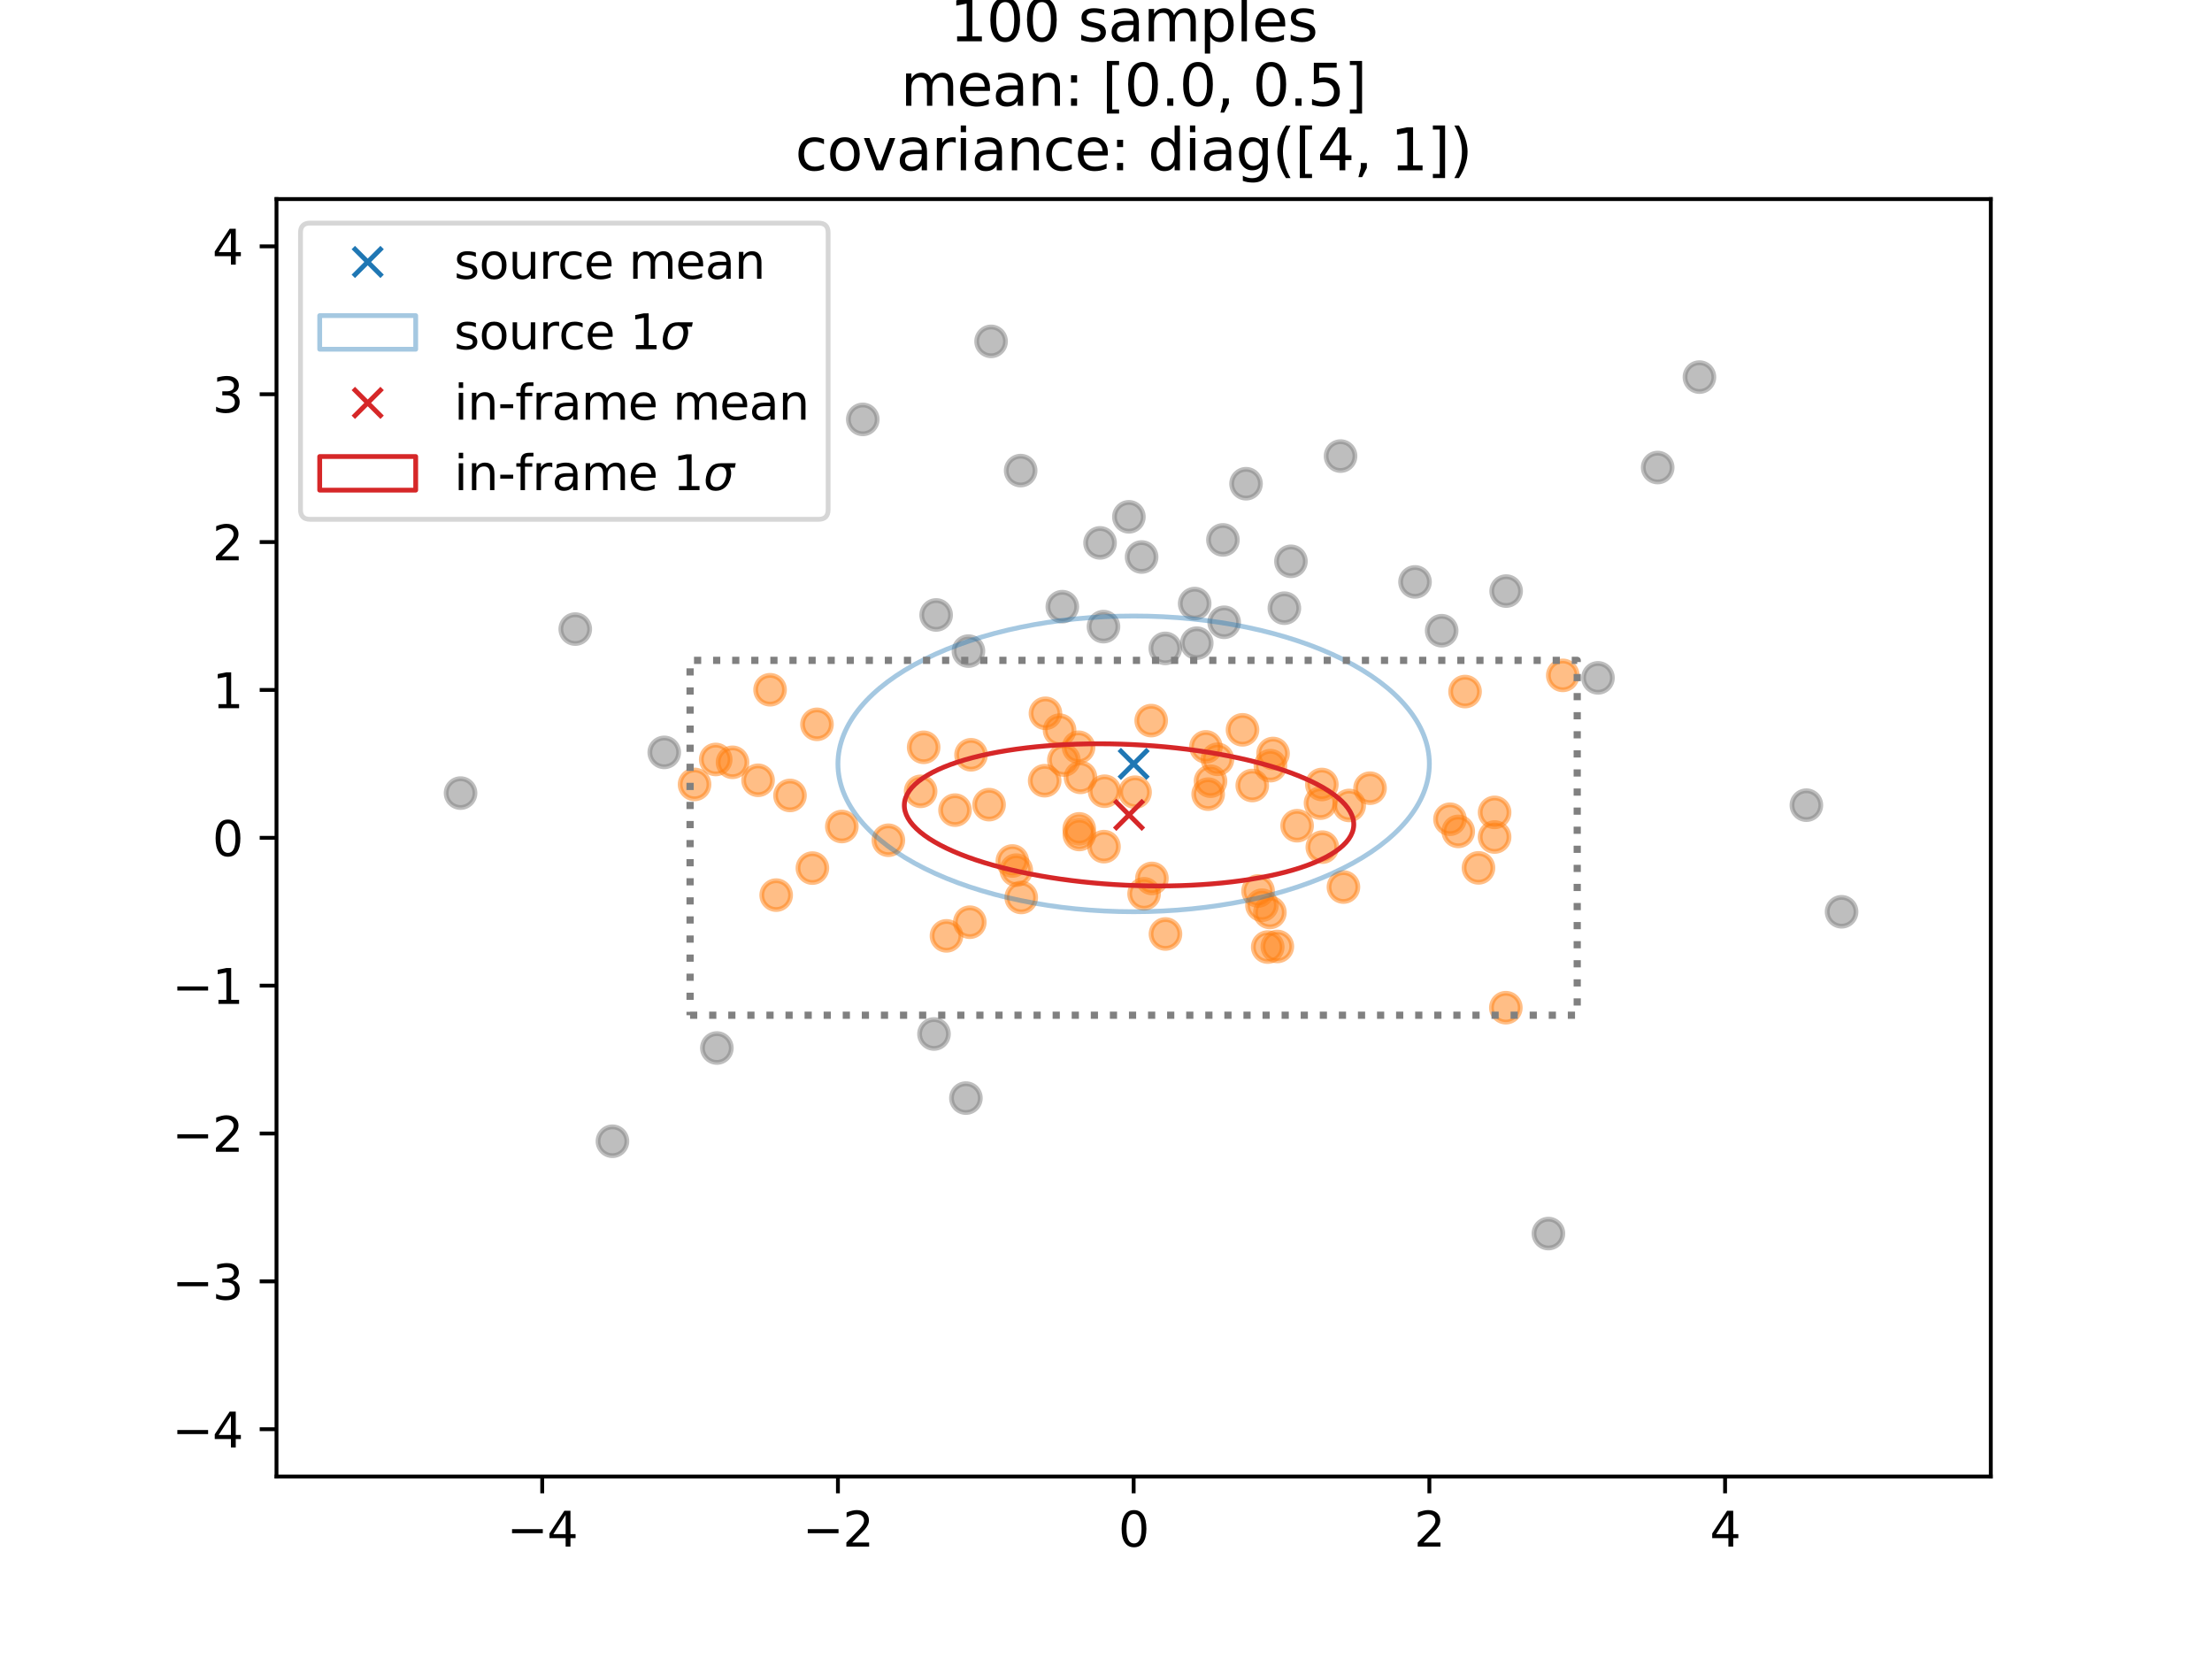 <?xml version="1.0" encoding="utf-8" standalone="no"?>
<!DOCTYPE svg PUBLIC "-//W3C//DTD SVG 1.1//EN"
  "http://www.w3.org/Graphics/SVG/1.1/DTD/svg11.dtd">
<svg xmlns:xlink="http://www.w3.org/1999/xlink" width="460.8pt" height="345.6pt" viewBox="0 0 460.8 345.6" xmlns="http://www.w3.org/2000/svg" version="1.1">
 <defs>
  <style type="text/css">*{stroke-linejoin: round; stroke-linecap: butt}</style>
 </defs>
 <g id="figure_1">
  <g id="patch_1">
   <path d="M 0 345.6 
L 460.8 345.6 
L 460.8 0 
L 0 0 
z
" style="fill: #ffffff"/>
  </g>
  <g id="axes_1">
   <g id="patch_2">
    <path d="M 57.6 307.584 
L 414.72 307.584 
L 414.72 41.472 
L 57.6 41.472 
z
" style="fill: #ffffff"/>
   </g>
   <g id="PathCollection_1">
    <defs>
     <path id="mc34d43f33d" d="M 0 3 
C 0.796 3 1.559 2.684 2.121 2.121 
C 2.684 1.559 3 0.796 3 0 
C 3 -0.796 2.684 -1.559 2.121 -2.121 
C 1.559 -2.684 0.796 -3 0 -3 
C -0.796 -3 -1.559 -2.684 -2.121 -2.121 
C -2.684 -1.559 -3 -0.796 -3 0 
C -3 0.796 -2.684 1.559 -2.121 2.121 
C -1.559 2.684 -0.796 3 0 3 
z
" style="stroke: #ff7f0e; stroke-opacity: 0.5"/>
    </defs>
    <g clip-path="url(#p9f496c03bd)">
     <use xlink:href="#mc34d43f33d" x="224.821" y="172.67" style="fill: #ff7f0e; fill-opacity: 0.5; stroke: #ff7f0e; stroke-opacity: 0.5"/>
     <use xlink:href="#mc34d43f33d" x="275.464" y="176.472" style="fill: #ff7f0e; fill-opacity: 0.5; stroke: #ff7f0e; stroke-opacity: 0.5"/>
     <use xlink:href="#mc34d43f33d" x="302.058" y="170.66" style="fill: #ff7f0e; fill-opacity: 0.5; stroke: #ff7f0e; stroke-opacity: 0.5"/>
     <use xlink:href="#mc34d43f33d" x="266.092" y="197.163" style="fill: #ff7f0e; fill-opacity: 0.5; stroke: #ff7f0e; stroke-opacity: 0.5"/>
     <use xlink:href="#mc34d43f33d" x="275.088" y="167.304" style="fill: #ff7f0e; fill-opacity: 0.5; stroke: #ff7f0e; stroke-opacity: 0.5"/>
     <use xlink:href="#mc34d43f33d" x="210.894" y="179.358" style="fill: #ff7f0e; fill-opacity: 0.5; stroke: #ff7f0e; stroke-opacity: 0.5"/>
     <use xlink:href="#mc34d43f33d" x="251.212" y="155.591" style="fill: #ff7f0e; fill-opacity: 0.5; stroke: #ff7f0e; stroke-opacity: 0.5"/>
     <use xlink:href="#mc34d43f33d" x="251.681" y="165.438" style="fill: #ff7f0e; fill-opacity: 0.5; stroke: #ff7f0e; stroke-opacity: 0.5"/>
     <use xlink:href="#mc34d43f33d" x="198.951" y="168.763" style="fill: #ff7f0e; fill-opacity: 0.5; stroke: #ff7f0e; stroke-opacity: 0.5"/>
     <use xlink:href="#mc34d43f33d" x="230.109" y="164.827" style="fill: #ff7f0e; fill-opacity: 0.5; stroke: #ff7f0e; stroke-opacity: 0.5"/>
     <use xlink:href="#mc34d43f33d" x="258.838" y="152.037" style="fill: #ff7f0e; fill-opacity: 0.5; stroke: #ff7f0e; stroke-opacity: 0.5"/>
     <use xlink:href="#mc34d43f33d" x="217.788" y="148.595" style="fill: #ff7f0e; fill-opacity: 0.5; stroke: #ff7f0e; stroke-opacity: 0.5"/>
     <use xlink:href="#mc34d43f33d" x="260.868" y="163.637" style="fill: #ff7f0e; fill-opacity: 0.5; stroke: #ff7f0e; stroke-opacity: 0.5"/>
     <use xlink:href="#mc34d43f33d" x="191.781" y="164.849" style="fill: #ff7f0e; fill-opacity: 0.5; stroke: #ff7f0e; stroke-opacity: 0.5"/>
     <use xlink:href="#mc34d43f33d" x="224.842" y="173.843" style="fill: #ff7f0e; fill-opacity: 0.5; stroke: #ff7f0e; stroke-opacity: 0.5"/>
     <use xlink:href="#mc34d43f33d" x="311.354" y="169.234" style="fill: #ff7f0e; fill-opacity: 0.5; stroke: #ff7f0e; stroke-opacity: 0.5"/>
     <use xlink:href="#mc34d43f33d" x="144.687" y="163.409" style="fill: #ff7f0e; fill-opacity: 0.5; stroke: #ff7f0e; stroke-opacity: 0.5"/>
     <use xlink:href="#mc34d43f33d" x="305.198" y="144.065" style="fill: #ff7f0e; fill-opacity: 0.5; stroke: #ff7f0e; stroke-opacity: 0.5"/>
     <use xlink:href="#mc34d43f33d" x="239.816" y="150.114" style="fill: #ff7f0e; fill-opacity: 0.5; stroke: #ff7f0e; stroke-opacity: 0.5"/>
     <use xlink:href="#mc34d43f33d" x="281.062" y="167.792" style="fill: #ff7f0e; fill-opacity: 0.5; stroke: #ff7f0e; stroke-opacity: 0.5"/>
     <use xlink:href="#mc34d43f33d" x="285.402" y="164.193" style="fill: #ff7f0e; fill-opacity: 0.5; stroke: #ff7f0e; stroke-opacity: 0.5"/>
     <use xlink:href="#mc34d43f33d" x="262.079" y="185.609" style="fill: #ff7f0e; fill-opacity: 0.5; stroke: #ff7f0e; stroke-opacity: 0.5"/>
     <use xlink:href="#mc34d43f33d" x="152.599" y="158.803" style="fill: #ff7f0e; fill-opacity: 0.5; stroke: #ff7f0e; stroke-opacity: 0.5"/>
     <use xlink:href="#mc34d43f33d" x="307.994" y="180.794" style="fill: #ff7f0e; fill-opacity: 0.5; stroke: #ff7f0e; stroke-opacity: 0.5"/>
     <use xlink:href="#mc34d43f33d" x="202.028" y="192.113" style="fill: #ff7f0e; fill-opacity: 0.5; stroke: #ff7f0e; stroke-opacity: 0.5"/>
     <use xlink:href="#mc34d43f33d" x="185.066" y="175.04" style="fill: #ff7f0e; fill-opacity: 0.5; stroke: #ff7f0e; stroke-opacity: 0.5"/>
     <use xlink:href="#mc34d43f33d" x="217.625" y="162.639" style="fill: #ff7f0e; fill-opacity: 0.5; stroke: #ff7f0e; stroke-opacity: 0.5"/>
     <use xlink:href="#mc34d43f33d" x="264.648" y="159.501" style="fill: #ff7f0e; fill-opacity: 0.5; stroke: #ff7f0e; stroke-opacity: 0.5"/>
     <use xlink:href="#mc34d43f33d" x="221.623" y="158.331" style="fill: #ff7f0e; fill-opacity: 0.5; stroke: #ff7f0e; stroke-opacity: 0.5"/>
     <use xlink:href="#mc34d43f33d" x="252.175" y="162.736" style="fill: #ff7f0e; fill-opacity: 0.5; stroke: #ff7f0e; stroke-opacity: 0.5"/>
     <use xlink:href="#mc34d43f33d" x="170.191" y="150.892" style="fill: #ff7f0e; fill-opacity: 0.5; stroke: #ff7f0e; stroke-opacity: 0.5"/>
     <use xlink:href="#mc34d43f33d" x="197.168" y="194.957" style="fill: #ff7f0e; fill-opacity: 0.5; stroke: #ff7f0e; stroke-opacity: 0.5"/>
     <use xlink:href="#mc34d43f33d" x="311.354" y="174.368" style="fill: #ff7f0e; fill-opacity: 0.5; stroke: #ff7f0e; stroke-opacity: 0.5"/>
     <use xlink:href="#mc34d43f33d" x="164.569" y="165.707" style="fill: #ff7f0e; fill-opacity: 0.5; stroke: #ff7f0e; stroke-opacity: 0.5"/>
     <use xlink:href="#mc34d43f33d" x="238.335" y="186.198" style="fill: #ff7f0e; fill-opacity: 0.5; stroke: #ff7f0e; stroke-opacity: 0.5"/>
     <use xlink:href="#mc34d43f33d" x="239.965" y="182.994" style="fill: #ff7f0e; fill-opacity: 0.5; stroke: #ff7f0e; stroke-opacity: 0.5"/>
     <use xlink:href="#mc34d43f33d" x="225.087" y="161.94" style="fill: #ff7f0e; fill-opacity: 0.5; stroke: #ff7f0e; stroke-opacity: 0.5"/>
     <use xlink:href="#mc34d43f33d" x="264.092" y="197.29" style="fill: #ff7f0e; fill-opacity: 0.5; stroke: #ff7f0e; stroke-opacity: 0.5"/>
     <use xlink:href="#mc34d43f33d" x="242.787" y="194.566" style="fill: #ff7f0e; fill-opacity: 0.5; stroke: #ff7f0e; stroke-opacity: 0.5"/>
     <use xlink:href="#mc34d43f33d" x="236.453" y="165.032" style="fill: #ff7f0e; fill-opacity: 0.5; stroke: #ff7f0e; stroke-opacity: 0.5"/>
     <use xlink:href="#mc34d43f33d" x="303.779" y="173.198" style="fill: #ff7f0e; fill-opacity: 0.5; stroke: #ff7f0e; stroke-opacity: 0.5"/>
     <use xlink:href="#mc34d43f33d" x="149.098" y="158.21" style="fill: #ff7f0e; fill-opacity: 0.5; stroke: #ff7f0e; stroke-opacity: 0.5"/>
     <use xlink:href="#mc34d43f33d" x="160.419" y="143.688" style="fill: #ff7f0e; fill-opacity: 0.5; stroke: #ff7f0e; stroke-opacity: 0.5"/>
     <use xlink:href="#mc34d43f33d" x="325.558" y="140.693" style="fill: #ff7f0e; fill-opacity: 0.5; stroke: #ff7f0e; stroke-opacity: 0.5"/>
     <use xlink:href="#mc34d43f33d" x="313.695" y="209.92" style="fill: #ff7f0e; fill-opacity: 0.5; stroke: #ff7f0e; stroke-opacity: 0.5"/>
     <use xlink:href="#mc34d43f33d" x="229.979" y="176.371" style="fill: #ff7f0e; fill-opacity: 0.5; stroke: #ff7f0e; stroke-opacity: 0.5"/>
     <use xlink:href="#mc34d43f33d" x="220.73" y="152.105" style="fill: #ff7f0e; fill-opacity: 0.5; stroke: #ff7f0e; stroke-opacity: 0.5"/>
     <use xlink:href="#mc34d43f33d" x="253.618" y="158.171" style="fill: #ff7f0e; fill-opacity: 0.5; stroke: #ff7f0e; stroke-opacity: 0.5"/>
     <use xlink:href="#mc34d43f33d" x="270.211" y="172.015" style="fill: #ff7f0e; fill-opacity: 0.5; stroke: #ff7f0e; stroke-opacity: 0.5"/>
     <use xlink:href="#mc34d43f33d" x="262.894" y="188.575" style="fill: #ff7f0e; fill-opacity: 0.5; stroke: #ff7f0e; stroke-opacity: 0.5"/>
     <use xlink:href="#mc34d43f33d" x="275.366" y="163.423" style="fill: #ff7f0e; fill-opacity: 0.5; stroke: #ff7f0e; stroke-opacity: 0.5"/>
     <use xlink:href="#mc34d43f33d" x="206.042" y="167.623" style="fill: #ff7f0e; fill-opacity: 0.5; stroke: #ff7f0e; stroke-opacity: 0.5"/>
     <use xlink:href="#mc34d43f33d" x="175.367" y="172.179" style="fill: #ff7f0e; fill-opacity: 0.5; stroke: #ff7f0e; stroke-opacity: 0.5"/>
     <use xlink:href="#mc34d43f33d" x="265.2" y="156.968" style="fill: #ff7f0e; fill-opacity: 0.5; stroke: #ff7f0e; stroke-opacity: 0.5"/>
     <use xlink:href="#mc34d43f33d" x="264.54" y="190.083" style="fill: #ff7f0e; fill-opacity: 0.5; stroke: #ff7f0e; stroke-opacity: 0.5"/>
     <use xlink:href="#mc34d43f33d" x="161.691" y="186.468" style="fill: #ff7f0e; fill-opacity: 0.5; stroke: #ff7f0e; stroke-opacity: 0.5"/>
     <use xlink:href="#mc34d43f33d" x="192.413" y="155.679" style="fill: #ff7f0e; fill-opacity: 0.5; stroke: #ff7f0e; stroke-opacity: 0.5"/>
     <use xlink:href="#mc34d43f33d" x="212.74" y="186.957" style="fill: #ff7f0e; fill-opacity: 0.5; stroke: #ff7f0e; stroke-opacity: 0.5"/>
     <use xlink:href="#mc34d43f33d" x="169.237" y="180.841" style="fill: #ff7f0e; fill-opacity: 0.5; stroke: #ff7f0e; stroke-opacity: 0.5"/>
     <use xlink:href="#mc34d43f33d" x="224.687" y="155.665" style="fill: #ff7f0e; fill-opacity: 0.5; stroke: #ff7f0e; stroke-opacity: 0.5"/>
     <use xlink:href="#mc34d43f33d" x="202.283" y="157.236" style="fill: #ff7f0e; fill-opacity: 0.5; stroke: #ff7f0e; stroke-opacity: 0.5"/>
     <use xlink:href="#mc34d43f33d" x="279.864" y="184.788" style="fill: #ff7f0e; fill-opacity: 0.5; stroke: #ff7f0e; stroke-opacity: 0.5"/>
     <use xlink:href="#mc34d43f33d" x="157.918" y="162.548" style="fill: #ff7f0e; fill-opacity: 0.5; stroke: #ff7f0e; stroke-opacity: 0.5"/>
     <use xlink:href="#mc34d43f33d" x="211.706" y="181.264" style="fill: #ff7f0e; fill-opacity: 0.5; stroke: #ff7f0e; stroke-opacity: 0.5"/>
    </g>
   </g>
   <g id="PathCollection_2">
    <defs>
     <path id="maafccd7076" d="M 0 3 
C 0.796 3 1.559 2.684 2.121 2.121 
C 2.684 1.559 3 0.796 3 0 
C 3 -0.796 2.684 -1.559 2.121 -2.121 
C 1.559 -2.684 0.796 -3 0 -3 
C -0.796 -3 -1.559 -2.684 -2.121 -2.121 
C -2.684 -1.559 -3 -0.796 -3 0 
C -3 0.796 -2.684 1.559 -2.121 2.121 
C -1.559 2.684 -0.796 3 0 3 
z
" style="stroke: #7f7f7f; stroke-opacity: 0.5"/>
    </defs>
    <g clip-path="url(#p9f496c03bd)">
     <use xlink:href="#maafccd7076" x="195.016" y="128.106" style="fill: #7f7f7f; fill-opacity: 0.5; stroke: #7f7f7f; stroke-opacity: 0.5"/>
     <use xlink:href="#maafccd7076" x="201.214" y="228.754" style="fill: #7f7f7f; fill-opacity: 0.5; stroke: #7f7f7f; stroke-opacity: 0.5"/>
     <use xlink:href="#maafccd7076" x="294.775" y="121.223" style="fill: #7f7f7f; fill-opacity: 0.5; stroke: #7f7f7f; stroke-opacity: 0.5"/>
     <use xlink:href="#maafccd7076" x="300.327" y="131.389" style="fill: #7f7f7f; fill-opacity: 0.5; stroke: #7f7f7f; stroke-opacity: 0.5"/>
     <use xlink:href="#maafccd7076" x="206.462" y="71.114" style="fill: #7f7f7f; fill-opacity: 0.5; stroke: #7f7f7f; stroke-opacity: 0.5"/>
     <use xlink:href="#maafccd7076" x="95.943" y="165.216" style="fill: #7f7f7f; fill-opacity: 0.5; stroke: #7f7f7f; stroke-opacity: 0.5"/>
     <use xlink:href="#maafccd7076" x="268.928" y="116.933" style="fill: #7f7f7f; fill-opacity: 0.5; stroke: #7f7f7f; stroke-opacity: 0.5"/>
     <use xlink:href="#maafccd7076" x="229.878" y="130.539" style="fill: #7f7f7f; fill-opacity: 0.5; stroke: #7f7f7f; stroke-opacity: 0.5"/>
     <use xlink:href="#maafccd7076" x="149.338" y="218.32" style="fill: #7f7f7f; fill-opacity: 0.5; stroke: #7f7f7f; stroke-opacity: 0.5"/>
     <use xlink:href="#maafccd7076" x="242.755" y="135.071" style="fill: #7f7f7f; fill-opacity: 0.5; stroke: #7f7f7f; stroke-opacity: 0.5"/>
     <use xlink:href="#maafccd7076" x="383.637" y="189.942" style="fill: #7f7f7f; fill-opacity: 0.5; stroke: #7f7f7f; stroke-opacity: 0.5"/>
     <use xlink:href="#maafccd7076" x="279.261" y="95.01" style="fill: #7f7f7f; fill-opacity: 0.5; stroke: #7f7f7f; stroke-opacity: 0.5"/>
     <use xlink:href="#maafccd7076" x="376.303" y="167.732" style="fill: #7f7f7f; fill-opacity: 0.5; stroke: #7f7f7f; stroke-opacity: 0.5"/>
     <use xlink:href="#maafccd7076" x="420.598" y="203.684" style="fill: #7f7f7f; fill-opacity: 0.5; stroke: #7f7f7f; stroke-opacity: 0.5"/>
     <use xlink:href="#maafccd7076" x="254.759" y="112.473" style="fill: #7f7f7f; fill-opacity: 0.5; stroke: #7f7f7f; stroke-opacity: 0.5"/>
     <use xlink:href="#maafccd7076" x="194.568" y="215.4" style="fill: #7f7f7f; fill-opacity: 0.5; stroke: #7f7f7f; stroke-opacity: 0.5"/>
     <use xlink:href="#maafccd7076" x="249.307" y="133.981" style="fill: #7f7f7f; fill-opacity: 0.5; stroke: #7f7f7f; stroke-opacity: 0.5"/>
     <use xlink:href="#maafccd7076" x="229.161" y="113.095" style="fill: #7f7f7f; fill-opacity: 0.5; stroke: #7f7f7f; stroke-opacity: 0.5"/>
     <use xlink:href="#maafccd7076" x="237.819" y="116.034" style="fill: #7f7f7f; fill-opacity: 0.5; stroke: #7f7f7f; stroke-opacity: 0.5"/>
     <use xlink:href="#maafccd7076" x="322.565" y="256.976" style="fill: #7f7f7f; fill-opacity: 0.5; stroke: #7f7f7f; stroke-opacity: 0.5"/>
     <use xlink:href="#maafccd7076" x="313.758" y="123.133" style="fill: #7f7f7f; fill-opacity: 0.5; stroke: #7f7f7f; stroke-opacity: 0.5"/>
     <use xlink:href="#maafccd7076" x="235.169" y="107.663" style="fill: #7f7f7f; fill-opacity: 0.5; stroke: #7f7f7f; stroke-opacity: 0.5"/>
     <use xlink:href="#maafccd7076" x="127.584" y="237.744" style="fill: #7f7f7f; fill-opacity: 0.5; stroke: #7f7f7f; stroke-opacity: 0.5"/>
     <use xlink:href="#maafccd7076" x="248.872" y="125.737" style="fill: #7f7f7f; fill-opacity: 0.5; stroke: #7f7f7f; stroke-opacity: 0.5"/>
     <use xlink:href="#maafccd7076" x="119.836" y="131.051" style="fill: #7f7f7f; fill-opacity: 0.5; stroke: #7f7f7f; stroke-opacity: 0.5"/>
     <use xlink:href="#maafccd7076" x="201.744" y="135.637" style="fill: #7f7f7f; fill-opacity: 0.5; stroke: #7f7f7f; stroke-opacity: 0.5"/>
     <use xlink:href="#maafccd7076" x="221.298" y="126.381" style="fill: #7f7f7f; fill-opacity: 0.5; stroke: #7f7f7f; stroke-opacity: 0.5"/>
     <use xlink:href="#maafccd7076" x="345.325" y="97.398" style="fill: #7f7f7f; fill-opacity: 0.5; stroke: #7f7f7f; stroke-opacity: 0.5"/>
     <use xlink:href="#maafccd7076" x="259.572" y="100.77" style="fill: #7f7f7f; fill-opacity: 0.5; stroke: #7f7f7f; stroke-opacity: 0.5"/>
     <use xlink:href="#maafccd7076" x="332.889" y="141.212" style="fill: #7f7f7f; fill-opacity: 0.5; stroke: #7f7f7f; stroke-opacity: 0.5"/>
     <use xlink:href="#maafccd7076" x="354.022" y="78.557" style="fill: #7f7f7f; fill-opacity: 0.5; stroke: #7f7f7f; stroke-opacity: 0.5"/>
     <use xlink:href="#maafccd7076" x="267.556" y="126.697" style="fill: #7f7f7f; fill-opacity: 0.5; stroke: #7f7f7f; stroke-opacity: 0.5"/>
     <use xlink:href="#maafccd7076" x="212.623" y="98.033" style="fill: #7f7f7f; fill-opacity: 0.5; stroke: #7f7f7f; stroke-opacity: 0.5"/>
     <use xlink:href="#maafccd7076" x="179.734" y="87.368" style="fill: #7f7f7f; fill-opacity: 0.5; stroke: #7f7f7f; stroke-opacity: 0.5"/>
     <use xlink:href="#maafccd7076" x="138.376" y="156.734" style="fill: #7f7f7f; fill-opacity: 0.5; stroke: #7f7f7f; stroke-opacity: 0.5"/>
     <use xlink:href="#maafccd7076" x="255.017" y="129.633" style="fill: #7f7f7f; fill-opacity: 0.5; stroke: #7f7f7f; stroke-opacity: 0.5"/>
    </g>
   </g>
   <g id="patch_3">
    <path d="M 236.16 189.929 
C 252.497 189.929 268.168 186.683 279.72 180.907 
C 291.272 175.131 297.763 167.296 297.763 159.127 
C 297.763 150.959 291.272 143.123 279.72 137.347 
C 268.168 131.571 252.497 128.326 236.16 128.326 
C 219.823 128.326 204.152 131.571 192.6 137.347 
C 181.048 143.123 174.557 150.959 174.557 159.127 
C 174.557 167.296 181.048 175.131 192.6 180.907 
C 204.152 186.683 219.823 189.929 236.16 189.929 
L 236.16 189.929 
z
" clip-path="url(#p9f496c03bd)" style="fill: none; opacity: 0.4; stroke: #1f77b4; stroke-linejoin: miter"/>
   </g>
   <g id="patch_4">
    <path d="M 235.889 155.107 
C 223.475 154.524 211.496 155.509 202.59 157.843 
C 193.683 160.177 188.576 163.671 188.394 167.555 
C 188.211 171.439 192.968 175.397 201.617 178.555 
C 210.266 181.714 222.1 183.816 234.514 184.399 
C 246.927 184.982 258.906 183.998 267.813 181.663 
C 276.72 179.329 281.827 175.835 282.009 171.951 
C 282.191 168.067 277.434 164.11 268.786 160.951 
C 260.137 157.792 248.302 155.69 235.889 155.107 
L 235.889 155.107 
z
" clip-path="url(#p9f496c03bd)" style="fill: none; stroke: #d62728; stroke-linejoin: miter"/>
   </g>
   <g id="matplotlib.axis_1">
    <g id="xtick_1">
     <g id="line2d_1">
      <defs>
       <path id="ma7fbfddc42" d="M 0 0 
L 0 3.5 
" style="stroke: #000000; stroke-width: 0.8"/>
      </defs>
      <g>
       <use xlink:href="#ma7fbfddc42" x="112.954" y="307.584" style="stroke: #000000; stroke-width: 0.8"/>
      </g>
     </g>
     <g id="text_1">
      <!-- −4 -->
      <g transform="translate(105.583 322.182) scale(0.1 -0.1)">
       <defs>
        <path id="DejaVuSans-2212" d="M 678 2272 
L 4684 2272 
L 4684 1741 
L 678 1741 
L 678 2272 
z
" transform="scale(0.016)"/>
        <path id="DejaVuSans-34" d="M 2419 4116 
L 825 1625 
L 2419 1625 
L 2419 4116 
z
M 2253 4666 
L 3047 4666 
L 3047 1625 
L 3713 1625 
L 3713 1100 
L 3047 1100 
L 3047 0 
L 2419 0 
L 2419 1100 
L 313 1100 
L 313 1709 
L 2253 4666 
z
" transform="scale(0.016)"/>
       </defs>
       <use xlink:href="#DejaVuSans-2212"/>
       <use xlink:href="#DejaVuSans-34" transform="translate(83.789 0)"/>
      </g>
     </g>
    </g>
    <g id="xtick_2">
     <g id="line2d_2">
      <g>
       <use xlink:href="#ma7fbfddc42" x="174.557" y="307.584" style="stroke: #000000; stroke-width: 0.8"/>
      </g>
     </g>
     <g id="text_2">
      <!-- −2 -->
      <g transform="translate(167.186 322.182) scale(0.1 -0.1)">
       <defs>
        <path id="DejaVuSans-32" d="M 1228 531 
L 3431 531 
L 3431 0 
L 469 0 
L 469 531 
Q 828 903 1448 1529 
Q 2069 2156 2228 2338 
Q 2531 2678 2651 2914 
Q 2772 3150 2772 3378 
Q 2772 3750 2511 3984 
Q 2250 4219 1831 4219 
Q 1534 4219 1204 4116 
Q 875 4013 500 3803 
L 500 4441 
Q 881 4594 1212 4672 
Q 1544 4750 1819 4750 
Q 2544 4750 2975 4387 
Q 3406 4025 3406 3419 
Q 3406 3131 3298 2873 
Q 3191 2616 2906 2266 
Q 2828 2175 2409 1742 
Q 1991 1309 1228 531 
z
" transform="scale(0.016)"/>
       </defs>
       <use xlink:href="#DejaVuSans-2212"/>
       <use xlink:href="#DejaVuSans-32" transform="translate(83.789 0)"/>
      </g>
     </g>
    </g>
    <g id="xtick_3">
     <g id="line2d_3">
      <g>
       <use xlink:href="#ma7fbfddc42" x="236.16" y="307.584" style="stroke: #000000; stroke-width: 0.8"/>
      </g>
     </g>
     <g id="text_3">
      <!-- 0 -->
      <g transform="translate(232.979 322.182) scale(0.1 -0.1)">
       <defs>
        <path id="DejaVuSans-30" d="M 2034 4250 
Q 1547 4250 1301 3770 
Q 1056 3291 1056 2328 
Q 1056 1369 1301 889 
Q 1547 409 2034 409 
Q 2525 409 2770 889 
Q 3016 1369 3016 2328 
Q 3016 3291 2770 3770 
Q 2525 4250 2034 4250 
z
M 2034 4750 
Q 2819 4750 3233 4129 
Q 3647 3509 3647 2328 
Q 3647 1150 3233 529 
Q 2819 -91 2034 -91 
Q 1250 -91 836 529 
Q 422 1150 422 2328 
Q 422 3509 836 4129 
Q 1250 4750 2034 4750 
z
" transform="scale(0.016)"/>
       </defs>
       <use xlink:href="#DejaVuSans-30"/>
      </g>
     </g>
    </g>
    <g id="xtick_4">
     <g id="line2d_4">
      <g>
       <use xlink:href="#ma7fbfddc42" x="297.763" y="307.584" style="stroke: #000000; stroke-width: 0.8"/>
      </g>
     </g>
     <g id="text_4">
      <!-- 2 -->
      <g transform="translate(294.582 322.182) scale(0.1 -0.1)">
       <use xlink:href="#DejaVuSans-32"/>
      </g>
     </g>
    </g>
    <g id="xtick_5">
     <g id="line2d_5">
      <g>
       <use xlink:href="#ma7fbfddc42" x="359.366" y="307.584" style="stroke: #000000; stroke-width: 0.8"/>
      </g>
     </g>
     <g id="text_5">
      <!-- 4 -->
      <g transform="translate(356.185 322.182) scale(0.1 -0.1)">
       <use xlink:href="#DejaVuSans-34"/>
      </g>
     </g>
    </g>
   </g>
   <g id="matplotlib.axis_2">
    <g id="ytick_1">
     <g id="line2d_6">
      <defs>
       <path id="ma25b55d270" d="M 0 0 
L -3.5 0 
" style="stroke: #000000; stroke-width: 0.8"/>
      </defs>
      <g>
       <use xlink:href="#ma25b55d270" x="57.6" y="297.734" style="stroke: #000000; stroke-width: 0.8"/>
      </g>
     </g>
     <g id="text_6">
      <!-- −4 -->
      <g transform="translate(35.858 301.533) scale(0.1 -0.1)">
       <use xlink:href="#DejaVuSans-2212"/>
       <use xlink:href="#DejaVuSans-34" transform="translate(83.789 0)"/>
      </g>
     </g>
    </g>
    <g id="ytick_2">
     <g id="line2d_7">
      <g>
       <use xlink:href="#ma25b55d270" x="57.6" y="266.933" style="stroke: #000000; stroke-width: 0.8"/>
      </g>
     </g>
     <g id="text_7">
      <!-- −3 -->
      <g transform="translate(35.858 270.732) scale(0.1 -0.1)">
       <defs>
        <path id="DejaVuSans-33" d="M 2597 2516 
Q 3050 2419 3304 2112 
Q 3559 1806 3559 1356 
Q 3559 666 3084 287 
Q 2609 -91 1734 -91 
Q 1441 -91 1130 -33 
Q 819 25 488 141 
L 488 750 
Q 750 597 1062 519 
Q 1375 441 1716 441 
Q 2309 441 2620 675 
Q 2931 909 2931 1356 
Q 2931 1769 2642 2001 
Q 2353 2234 1838 2234 
L 1294 2234 
L 1294 2753 
L 1863 2753 
Q 2328 2753 2575 2939 
Q 2822 3125 2822 3475 
Q 2822 3834 2567 4026 
Q 2313 4219 1838 4219 
Q 1578 4219 1281 4162 
Q 984 4106 628 3988 
L 628 4550 
Q 988 4650 1302 4700 
Q 1616 4750 1894 4750 
Q 2613 4750 3031 4423 
Q 3450 4097 3450 3541 
Q 3450 3153 3228 2886 
Q 3006 2619 2597 2516 
z
" transform="scale(0.016)"/>
       </defs>
       <use xlink:href="#DejaVuSans-2212"/>
       <use xlink:href="#DejaVuSans-33" transform="translate(83.789 0)"/>
      </g>
     </g>
    </g>
    <g id="ytick_3">
     <g id="line2d_8">
      <g>
       <use xlink:href="#ma25b55d270" x="57.6" y="236.131" style="stroke: #000000; stroke-width: 0.8"/>
      </g>
     </g>
     <g id="text_8">
      <!-- −2 -->
      <g transform="translate(35.858 239.93) scale(0.1 -0.1)">
       <use xlink:href="#DejaVuSans-2212"/>
       <use xlink:href="#DejaVuSans-32" transform="translate(83.789 0)"/>
      </g>
     </g>
    </g>
    <g id="ytick_4">
     <g id="line2d_9">
      <g>
       <use xlink:href="#ma25b55d270" x="57.6" y="205.33" style="stroke: #000000; stroke-width: 0.8"/>
      </g>
     </g>
     <g id="text_9">
      <!-- −1 -->
      <g transform="translate(35.858 209.129) scale(0.1 -0.1)">
       <defs>
        <path id="DejaVuSans-31" d="M 794 531 
L 1825 531 
L 1825 4091 
L 703 3866 
L 703 4441 
L 1819 4666 
L 2450 4666 
L 2450 531 
L 3481 531 
L 3481 0 
L 794 0 
L 794 531 
z
" transform="scale(0.016)"/>
       </defs>
       <use xlink:href="#DejaVuSans-2212"/>
       <use xlink:href="#DejaVuSans-31" transform="translate(83.789 0)"/>
      </g>
     </g>
    </g>
    <g id="ytick_5">
     <g id="line2d_10">
      <g>
       <use xlink:href="#ma25b55d270" x="57.6" y="174.528" style="stroke: #000000; stroke-width: 0.8"/>
      </g>
     </g>
     <g id="text_10">
      <!-- 0 -->
      <g transform="translate(44.237 178.327) scale(0.1 -0.1)">
       <use xlink:href="#DejaVuSans-30"/>
      </g>
     </g>
    </g>
    <g id="ytick_6">
     <g id="line2d_11">
      <g>
       <use xlink:href="#ma25b55d270" x="57.6" y="143.726" style="stroke: #000000; stroke-width: 0.8"/>
      </g>
     </g>
     <g id="text_11">
      <!-- 1 -->
      <g transform="translate(44.237 147.526) scale(0.1 -0.1)">
       <use xlink:href="#DejaVuSans-31"/>
      </g>
     </g>
    </g>
    <g id="ytick_7">
     <g id="line2d_12">
      <g>
       <use xlink:href="#ma25b55d270" x="57.6" y="112.925" style="stroke: #000000; stroke-width: 0.8"/>
      </g>
     </g>
     <g id="text_12">
      <!-- 2 -->
      <g transform="translate(44.237 116.724) scale(0.1 -0.1)">
       <use xlink:href="#DejaVuSans-32"/>
      </g>
     </g>
    </g>
    <g id="ytick_8">
     <g id="line2d_13">
      <g>
       <use xlink:href="#ma25b55d270" x="57.6" y="82.123" style="stroke: #000000; stroke-width: 0.8"/>
      </g>
     </g>
     <g id="text_13">
      <!-- 3 -->
      <g transform="translate(44.237 85.923) scale(0.1 -0.1)">
       <use xlink:href="#DejaVuSans-33"/>
      </g>
     </g>
    </g>
    <g id="ytick_9">
     <g id="line2d_14">
      <g>
       <use xlink:href="#ma25b55d270" x="57.6" y="51.322" style="stroke: #000000; stroke-width: 0.8"/>
      </g>
     </g>
     <g id="text_14">
      <!-- 4 -->
      <g transform="translate(44.237 55.121) scale(0.1 -0.1)">
       <use xlink:href="#DejaVuSans-34"/>
      </g>
     </g>
    </g>
   </g>
   <g id="line2d_15">
    <path d="M 143.755 211.49 
L 328.565 211.49 
L 328.565 137.566 
L 143.755 137.566 
L 143.755 211.49 
" clip-path="url(#p9f496c03bd)" style="fill: none; stroke-dasharray: 1.5,2.475; stroke-dashoffset: 0; stroke: #808080; stroke-width: 1.5"/>
   </g>
   <g id="line2d_16">
    <defs>
     <path id="mcc5f75ffeb" d="M -3 3 
L 3 -3 
M -3 -3 
L 3 3 
" style="stroke: #1f77b4"/>
    </defs>
    <g clip-path="url(#p9f496c03bd)">
     <use xlink:href="#mcc5f75ffeb" x="236.16" y="159.127" style="fill: #1f77b4; stroke: #1f77b4"/>
    </g>
   </g>
   <g id="line2d_17">
    <defs>
     <path id="m75b6dddffa" d="M -3 3 
L 3 -3 
M -3 -3 
L 3 3 
" style="stroke: #d62728"/>
    </defs>
    <g clip-path="url(#p9f496c03bd)">
     <use xlink:href="#m75b6dddffa" x="235.201" y="169.753" style="fill: #d62728; stroke: #d62728"/>
    </g>
   </g>
   <g id="patch_5">
    <path d="M 57.6 307.584 
L 57.6 41.472 
" style="fill: none; stroke: #000000; stroke-width: 0.8; stroke-linejoin: miter; stroke-linecap: square"/>
   </g>
   <g id="patch_6">
    <path d="M 414.72 307.584 
L 414.72 41.472 
" style="fill: none; stroke: #000000; stroke-width: 0.8; stroke-linejoin: miter; stroke-linecap: square"/>
   </g>
   <g id="patch_7">
    <path d="M 57.6 307.584 
L 414.72 307.584 
" style="fill: none; stroke: #000000; stroke-width: 0.8; stroke-linejoin: miter; stroke-linecap: square"/>
   </g>
   <g id="patch_8">
    <path d="M 57.6 41.472 
L 414.72 41.472 
" style="fill: none; stroke: #000000; stroke-width: 0.8; stroke-linejoin: miter; stroke-linecap: square"/>
   </g>
   <g id="text_15">
    <!-- 100 samples -->
    <g transform="translate(197.86 8.597) scale(0.12 -0.12)">
     <defs>
      <path id="DejaVuSans-20" transform="scale(0.016)"/>
      <path id="DejaVuSans-73" d="M 2834 3397 
L 2834 2853 
Q 2591 2978 2328 3040 
Q 2066 3103 1784 3103 
Q 1356 3103 1142 2972 
Q 928 2841 928 2578 
Q 928 2378 1081 2264 
Q 1234 2150 1697 2047 
L 1894 2003 
Q 2506 1872 2764 1633 
Q 3022 1394 3022 966 
Q 3022 478 2636 193 
Q 2250 -91 1575 -91 
Q 1294 -91 989 -36 
Q 684 19 347 128 
L 347 722 
Q 666 556 975 473 
Q 1284 391 1588 391 
Q 1994 391 2212 530 
Q 2431 669 2431 922 
Q 2431 1156 2273 1281 
Q 2116 1406 1581 1522 
L 1381 1569 
Q 847 1681 609 1914 
Q 372 2147 372 2553 
Q 372 3047 722 3315 
Q 1072 3584 1716 3584 
Q 2034 3584 2315 3537 
Q 2597 3491 2834 3397 
z
" transform="scale(0.016)"/>
      <path id="DejaVuSans-61" d="M 2194 1759 
Q 1497 1759 1228 1600 
Q 959 1441 959 1056 
Q 959 750 1161 570 
Q 1363 391 1709 391 
Q 2188 391 2477 730 
Q 2766 1069 2766 1631 
L 2766 1759 
L 2194 1759 
z
M 3341 1997 
L 3341 0 
L 2766 0 
L 2766 531 
Q 2569 213 2275 61 
Q 1981 -91 1556 -91 
Q 1019 -91 701 211 
Q 384 513 384 1019 
Q 384 1609 779 1909 
Q 1175 2209 1959 2209 
L 2766 2209 
L 2766 2266 
Q 2766 2663 2505 2880 
Q 2244 3097 1772 3097 
Q 1472 3097 1187 3025 
Q 903 2953 641 2809 
L 641 3341 
Q 956 3463 1253 3523 
Q 1550 3584 1831 3584 
Q 2591 3584 2966 3190 
Q 3341 2797 3341 1997 
z
" transform="scale(0.016)"/>
      <path id="DejaVuSans-6d" d="M 3328 2828 
Q 3544 3216 3844 3400 
Q 4144 3584 4550 3584 
Q 5097 3584 5394 3201 
Q 5691 2819 5691 2113 
L 5691 0 
L 5113 0 
L 5113 2094 
Q 5113 2597 4934 2840 
Q 4756 3084 4391 3084 
Q 3944 3084 3684 2787 
Q 3425 2491 3425 1978 
L 3425 0 
L 2847 0 
L 2847 2094 
Q 2847 2600 2669 2842 
Q 2491 3084 2119 3084 
Q 1678 3084 1418 2786 
Q 1159 2488 1159 1978 
L 1159 0 
L 581 0 
L 581 3500 
L 1159 3500 
L 1159 2956 
Q 1356 3278 1631 3431 
Q 1906 3584 2284 3584 
Q 2666 3584 2933 3390 
Q 3200 3197 3328 2828 
z
" transform="scale(0.016)"/>
      <path id="DejaVuSans-70" d="M 1159 525 
L 1159 -1331 
L 581 -1331 
L 581 3500 
L 1159 3500 
L 1159 2969 
Q 1341 3281 1617 3432 
Q 1894 3584 2278 3584 
Q 2916 3584 3314 3078 
Q 3713 2572 3713 1747 
Q 3713 922 3314 415 
Q 2916 -91 2278 -91 
Q 1894 -91 1617 61 
Q 1341 213 1159 525 
z
M 3116 1747 
Q 3116 2381 2855 2742 
Q 2594 3103 2138 3103 
Q 1681 3103 1420 2742 
Q 1159 2381 1159 1747 
Q 1159 1113 1420 752 
Q 1681 391 2138 391 
Q 2594 391 2855 752 
Q 3116 1113 3116 1747 
z
" transform="scale(0.016)"/>
      <path id="DejaVuSans-6c" d="M 603 4863 
L 1178 4863 
L 1178 0 
L 603 0 
L 603 4863 
z
" transform="scale(0.016)"/>
      <path id="DejaVuSans-65" d="M 3597 1894 
L 3597 1613 
L 953 1613 
Q 991 1019 1311 708 
Q 1631 397 2203 397 
Q 2534 397 2845 478 
Q 3156 559 3463 722 
L 3463 178 
Q 3153 47 2828 -22 
Q 2503 -91 2169 -91 
Q 1331 -91 842 396 
Q 353 884 353 1716 
Q 353 2575 817 3079 
Q 1281 3584 2069 3584 
Q 2775 3584 3186 3129 
Q 3597 2675 3597 1894 
z
M 3022 2063 
Q 3016 2534 2758 2815 
Q 2500 3097 2075 3097 
Q 1594 3097 1305 2825 
Q 1016 2553 972 2059 
L 3022 2063 
z
" transform="scale(0.016)"/>
     </defs>
     <use xlink:href="#DejaVuSans-31"/>
     <use xlink:href="#DejaVuSans-30" transform="translate(63.623 0)"/>
     <use xlink:href="#DejaVuSans-30" transform="translate(127.246 0)"/>
     <use xlink:href="#DejaVuSans-20" transform="translate(190.869 0)"/>
     <use xlink:href="#DejaVuSans-73" transform="translate(222.656 0)"/>
     <use xlink:href="#DejaVuSans-61" transform="translate(274.756 0)"/>
     <use xlink:href="#DejaVuSans-6d" transform="translate(336.035 0)"/>
     <use xlink:href="#DejaVuSans-70" transform="translate(433.447 0)"/>
     <use xlink:href="#DejaVuSans-6c" transform="translate(496.924 0)"/>
     <use xlink:href="#DejaVuSans-65" transform="translate(524.707 0)"/>
     <use xlink:href="#DejaVuSans-73" transform="translate(586.23 0)"/>
    </g>
    <!-- mean: [0.0, 0.5] -->
    <g transform="translate(187.637 22.035) scale(0.12 -0.12)">
     <defs>
      <path id="DejaVuSans-6e" d="M 3513 2113 
L 3513 0 
L 2938 0 
L 2938 2094 
Q 2938 2591 2744 2837 
Q 2550 3084 2163 3084 
Q 1697 3084 1428 2787 
Q 1159 2491 1159 1978 
L 1159 0 
L 581 0 
L 581 3500 
L 1159 3500 
L 1159 2956 
Q 1366 3272 1645 3428 
Q 1925 3584 2291 3584 
Q 2894 3584 3203 3211 
Q 3513 2838 3513 2113 
z
" transform="scale(0.016)"/>
      <path id="DejaVuSans-3a" d="M 750 794 
L 1409 794 
L 1409 0 
L 750 0 
L 750 794 
z
M 750 3309 
L 1409 3309 
L 1409 2516 
L 750 2516 
L 750 3309 
z
" transform="scale(0.016)"/>
      <path id="DejaVuSans-5b" d="M 550 4863 
L 1875 4863 
L 1875 4416 
L 1125 4416 
L 1125 -397 
L 1875 -397 
L 1875 -844 
L 550 -844 
L 550 4863 
z
" transform="scale(0.016)"/>
      <path id="DejaVuSans-2e" d="M 684 794 
L 1344 794 
L 1344 0 
L 684 0 
L 684 794 
z
" transform="scale(0.016)"/>
      <path id="DejaVuSans-2c" d="M 750 794 
L 1409 794 
L 1409 256 
L 897 -744 
L 494 -744 
L 750 256 
L 750 794 
z
" transform="scale(0.016)"/>
      <path id="DejaVuSans-35" d="M 691 4666 
L 3169 4666 
L 3169 4134 
L 1269 4134 
L 1269 2991 
Q 1406 3038 1543 3061 
Q 1681 3084 1819 3084 
Q 2600 3084 3056 2656 
Q 3513 2228 3513 1497 
Q 3513 744 3044 326 
Q 2575 -91 1722 -91 
Q 1428 -91 1123 -41 
Q 819 9 494 109 
L 494 744 
Q 775 591 1075 516 
Q 1375 441 1709 441 
Q 2250 441 2565 725 
Q 2881 1009 2881 1497 
Q 2881 1984 2565 2268 
Q 2250 2553 1709 2553 
Q 1456 2553 1204 2497 
Q 953 2441 691 2322 
L 691 4666 
z
" transform="scale(0.016)"/>
      <path id="DejaVuSans-5d" d="M 1947 4863 
L 1947 -844 
L 622 -844 
L 622 -397 
L 1369 -397 
L 1369 4416 
L 622 4416 
L 622 4863 
L 1947 4863 
z
" transform="scale(0.016)"/>
     </defs>
     <use xlink:href="#DejaVuSans-6d"/>
     <use xlink:href="#DejaVuSans-65" transform="translate(97.412 0)"/>
     <use xlink:href="#DejaVuSans-61" transform="translate(158.936 0)"/>
     <use xlink:href="#DejaVuSans-6e" transform="translate(220.215 0)"/>
     <use xlink:href="#DejaVuSans-3a" transform="translate(283.594 0)"/>
     <use xlink:href="#DejaVuSans-20" transform="translate(317.285 0)"/>
     <use xlink:href="#DejaVuSans-5b" transform="translate(349.072 0)"/>
     <use xlink:href="#DejaVuSans-30" transform="translate(388.086 0)"/>
     <use xlink:href="#DejaVuSans-2e" transform="translate(451.709 0)"/>
     <use xlink:href="#DejaVuSans-30" transform="translate(483.496 0)"/>
     <use xlink:href="#DejaVuSans-2c" transform="translate(547.119 0)"/>
     <use xlink:href="#DejaVuSans-20" transform="translate(578.906 0)"/>
     <use xlink:href="#DejaVuSans-30" transform="translate(610.693 0)"/>
     <use xlink:href="#DejaVuSans-2e" transform="translate(674.316 0)"/>
     <use xlink:href="#DejaVuSans-35" transform="translate(706.104 0)"/>
     <use xlink:href="#DejaVuSans-5d" transform="translate(769.727 0)"/>
    </g>
    <!-- covariance: diag([4, 1]) -->
    <g transform="translate(165.655 35.472) scale(0.12 -0.12)">
     <defs>
      <path id="DejaVuSans-63" d="M 3122 3366 
L 3122 2828 
Q 2878 2963 2633 3030 
Q 2388 3097 2138 3097 
Q 1578 3097 1268 2742 
Q 959 2388 959 1747 
Q 959 1106 1268 751 
Q 1578 397 2138 397 
Q 2388 397 2633 464 
Q 2878 531 3122 666 
L 3122 134 
Q 2881 22 2623 -34 
Q 2366 -91 2075 -91 
Q 1284 -91 818 406 
Q 353 903 353 1747 
Q 353 2603 823 3093 
Q 1294 3584 2113 3584 
Q 2378 3584 2631 3529 
Q 2884 3475 3122 3366 
z
" transform="scale(0.016)"/>
      <path id="DejaVuSans-6f" d="M 1959 3097 
Q 1497 3097 1228 2736 
Q 959 2375 959 1747 
Q 959 1119 1226 758 
Q 1494 397 1959 397 
Q 2419 397 2687 759 
Q 2956 1122 2956 1747 
Q 2956 2369 2687 2733 
Q 2419 3097 1959 3097 
z
M 1959 3584 
Q 2709 3584 3137 3096 
Q 3566 2609 3566 1747 
Q 3566 888 3137 398 
Q 2709 -91 1959 -91 
Q 1206 -91 779 398 
Q 353 888 353 1747 
Q 353 2609 779 3096 
Q 1206 3584 1959 3584 
z
" transform="scale(0.016)"/>
      <path id="DejaVuSans-76" d="M 191 3500 
L 800 3500 
L 1894 563 
L 2988 3500 
L 3597 3500 
L 2284 0 
L 1503 0 
L 191 3500 
z
" transform="scale(0.016)"/>
      <path id="DejaVuSans-72" d="M 2631 2963 
Q 2534 3019 2420 3045 
Q 2306 3072 2169 3072 
Q 1681 3072 1420 2755 
Q 1159 2438 1159 1844 
L 1159 0 
L 581 0 
L 581 3500 
L 1159 3500 
L 1159 2956 
Q 1341 3275 1631 3429 
Q 1922 3584 2338 3584 
Q 2397 3584 2469 3576 
Q 2541 3569 2628 3553 
L 2631 2963 
z
" transform="scale(0.016)"/>
      <path id="DejaVuSans-69" d="M 603 3500 
L 1178 3500 
L 1178 0 
L 603 0 
L 603 3500 
z
M 603 4863 
L 1178 4863 
L 1178 4134 
L 603 4134 
L 603 4863 
z
" transform="scale(0.016)"/>
      <path id="DejaVuSans-64" d="M 2906 2969 
L 2906 4863 
L 3481 4863 
L 3481 0 
L 2906 0 
L 2906 525 
Q 2725 213 2448 61 
Q 2172 -91 1784 -91 
Q 1150 -91 751 415 
Q 353 922 353 1747 
Q 353 2572 751 3078 
Q 1150 3584 1784 3584 
Q 2172 3584 2448 3432 
Q 2725 3281 2906 2969 
z
M 947 1747 
Q 947 1113 1208 752 
Q 1469 391 1925 391 
Q 2381 391 2643 752 
Q 2906 1113 2906 1747 
Q 2906 2381 2643 2742 
Q 2381 3103 1925 3103 
Q 1469 3103 1208 2742 
Q 947 2381 947 1747 
z
" transform="scale(0.016)"/>
      <path id="DejaVuSans-67" d="M 2906 1791 
Q 2906 2416 2648 2759 
Q 2391 3103 1925 3103 
Q 1463 3103 1205 2759 
Q 947 2416 947 1791 
Q 947 1169 1205 825 
Q 1463 481 1925 481 
Q 2391 481 2648 825 
Q 2906 1169 2906 1791 
z
M 3481 434 
Q 3481 -459 3084 -895 
Q 2688 -1331 1869 -1331 
Q 1566 -1331 1297 -1286 
Q 1028 -1241 775 -1147 
L 775 -588 
Q 1028 -725 1275 -790 
Q 1522 -856 1778 -856 
Q 2344 -856 2625 -561 
Q 2906 -266 2906 331 
L 2906 616 
Q 2728 306 2450 153 
Q 2172 0 1784 0 
Q 1141 0 747 490 
Q 353 981 353 1791 
Q 353 2603 747 3093 
Q 1141 3584 1784 3584 
Q 2172 3584 2450 3431 
Q 2728 3278 2906 2969 
L 2906 3500 
L 3481 3500 
L 3481 434 
z
" transform="scale(0.016)"/>
      <path id="DejaVuSans-28" d="M 1984 4856 
Q 1566 4138 1362 3434 
Q 1159 2731 1159 2009 
Q 1159 1288 1364 580 
Q 1569 -128 1984 -844 
L 1484 -844 
Q 1016 -109 783 600 
Q 550 1309 550 2009 
Q 550 2706 781 3412 
Q 1013 4119 1484 4856 
L 1984 4856 
z
" transform="scale(0.016)"/>
      <path id="DejaVuSans-29" d="M 513 4856 
L 1013 4856 
Q 1481 4119 1714 3412 
Q 1947 2706 1947 2009 
Q 1947 1309 1714 600 
Q 1481 -109 1013 -844 
L 513 -844 
Q 928 -128 1133 580 
Q 1338 1288 1338 2009 
Q 1338 2731 1133 3434 
Q 928 4138 513 4856 
z
" transform="scale(0.016)"/>
     </defs>
     <use xlink:href="#DejaVuSans-63"/>
     <use xlink:href="#DejaVuSans-6f" transform="translate(54.98 0)"/>
     <use xlink:href="#DejaVuSans-76" transform="translate(116.162 0)"/>
     <use xlink:href="#DejaVuSans-61" transform="translate(175.342 0)"/>
     <use xlink:href="#DejaVuSans-72" transform="translate(236.621 0)"/>
     <use xlink:href="#DejaVuSans-69" transform="translate(277.734 0)"/>
     <use xlink:href="#DejaVuSans-61" transform="translate(305.518 0)"/>
     <use xlink:href="#DejaVuSans-6e" transform="translate(366.797 0)"/>
     <use xlink:href="#DejaVuSans-63" transform="translate(430.176 0)"/>
     <use xlink:href="#DejaVuSans-65" transform="translate(485.156 0)"/>
     <use xlink:href="#DejaVuSans-3a" transform="translate(546.68 0)"/>
     <use xlink:href="#DejaVuSans-20" transform="translate(580.371 0)"/>
     <use xlink:href="#DejaVuSans-64" transform="translate(612.158 0)"/>
     <use xlink:href="#DejaVuSans-69" transform="translate(675.635 0)"/>
     <use xlink:href="#DejaVuSans-61" transform="translate(703.418 0)"/>
     <use xlink:href="#DejaVuSans-67" transform="translate(764.697 0)"/>
     <use xlink:href="#DejaVuSans-28" transform="translate(828.174 0)"/>
     <use xlink:href="#DejaVuSans-5b" transform="translate(867.188 0)"/>
     <use xlink:href="#DejaVuSans-34" transform="translate(906.201 0)"/>
     <use xlink:href="#DejaVuSans-2c" transform="translate(969.824 0)"/>
     <use xlink:href="#DejaVuSans-20" transform="translate(1001.611 0)"/>
     <use xlink:href="#DejaVuSans-31" transform="translate(1033.398 0)"/>
     <use xlink:href="#DejaVuSans-5d" transform="translate(1097.021 0)"/>
     <use xlink:href="#DejaVuSans-29" transform="translate(1136.035 0)"/>
    </g>
   </g>
   <g id="legend_1">
    <g id="patch_9">
     <path d="M 64.6 108.184 
L 170.514 108.184 
Q 172.514 108.184 172.514 106.184 
L 172.514 48.472 
Q 172.514 46.472 170.514 46.472 
L 64.6 46.472 
Q 62.6 46.472 62.6 48.472 
L 62.6 106.184 
Q 62.6 108.184 64.6 108.184 
z
" style="fill: #ffffff; opacity: 0.8; stroke: #cccccc; stroke-linejoin: miter"/>
    </g>
    <g id="line2d_18">
     <g>
      <use xlink:href="#mcc5f75ffeb" x="76.6" y="54.57" style="fill: #1f77b4; stroke: #1f77b4"/>
     </g>
    </g>
    <g id="text_16">
     <!-- source mean -->
     <g transform="translate(94.6 58.07) scale(0.1 -0.1)">
      <defs>
       <path id="DejaVuSans-75" d="M 544 1381 
L 544 3500 
L 1119 3500 
L 1119 1403 
Q 1119 906 1312 657 
Q 1506 409 1894 409 
Q 2359 409 2629 706 
Q 2900 1003 2900 1516 
L 2900 3500 
L 3475 3500 
L 3475 0 
L 2900 0 
L 2900 538 
Q 2691 219 2414 64 
Q 2138 -91 1772 -91 
Q 1169 -91 856 284 
Q 544 659 544 1381 
z
M 1991 3584 
L 1991 3584 
z
" transform="scale(0.016)"/>
      </defs>
      <use xlink:href="#DejaVuSans-73"/>
      <use xlink:href="#DejaVuSans-6f" transform="translate(52.1 0)"/>
      <use xlink:href="#DejaVuSans-75" transform="translate(113.281 0)"/>
      <use xlink:href="#DejaVuSans-72" transform="translate(176.66 0)"/>
      <use xlink:href="#DejaVuSans-63" transform="translate(215.523 0)"/>
      <use xlink:href="#DejaVuSans-65" transform="translate(270.504 0)"/>
      <use xlink:href="#DejaVuSans-20" transform="translate(332.027 0)"/>
      <use xlink:href="#DejaVuSans-6d" transform="translate(363.814 0)"/>
      <use xlink:href="#DejaVuSans-65" transform="translate(461.227 0)"/>
      <use xlink:href="#DejaVuSans-61" transform="translate(522.75 0)"/>
      <use xlink:href="#DejaVuSans-6e" transform="translate(584.029 0)"/>
     </g>
    </g>
    <g id="patch_10">
     <path d="M 66.6 72.749 
L 86.6 72.749 
L 86.6 65.749 
L 66.6 65.749 
L 66.6 72.749 
z
" style="fill: none; opacity: 0.4; stroke: #1f77b4; stroke-linejoin: miter"/>
    </g>
    <g id="text_17">
     <!-- source $1\sigma$ -->
     <g transform="translate(94.6 72.749) scale(0.1 -0.1)">
      <defs>
       <path id="DejaVuSans-Oblique-3c3" d="M 2219 3044 
Q 1744 3044 1422 2700 
Q 1081 2341 969 1747 
Q 844 1119 1044 756 
Q 1241 397 1706 397 
Q 2166 397 2503 759 
Q 2844 1122 2966 1747 
Q 3075 2319 2881 2700 
Q 2700 3044 2219 3044 
z
M 2309 3503 
L 4219 3500 
L 4106 2925 
L 3463 2925 
Q 3706 2438 3575 1747 
Q 3406 888 2884 400 
Q 2359 -91 1609 -91 
Q 856 -91 525 400 
Q 194 888 363 1747 
Q 528 2609 1050 3097 
Q 1484 3503 2309 3503 
z
" transform="scale(0.016)"/>
      </defs>
      <use xlink:href="#DejaVuSans-73" transform="translate(0 0.094)"/>
      <use xlink:href="#DejaVuSans-6f" transform="translate(52.1 0.094)"/>
      <use xlink:href="#DejaVuSans-75" transform="translate(113.281 0.094)"/>
      <use xlink:href="#DejaVuSans-72" transform="translate(176.66 0.094)"/>
      <use xlink:href="#DejaVuSans-63" transform="translate(217.773 0.094)"/>
      <use xlink:href="#DejaVuSans-65" transform="translate(272.754 0.094)"/>
      <use xlink:href="#DejaVuSans-20" transform="translate(334.277 0.094)"/>
      <use xlink:href="#DejaVuSans-31" transform="translate(366.064 0.094)"/>
      <use xlink:href="#DejaVuSans-Oblique-3c3" transform="translate(429.688 0.094)"/>
     </g>
    </g>
    <g id="line2d_19">
     <g>
      <use xlink:href="#m75b6dddffa" x="76.6" y="83.927" style="fill: #d62728; stroke: #d62728"/>
     </g>
    </g>
    <g id="text_18">
     <!-- in-frame mean -->
     <g transform="translate(94.6 87.427) scale(0.1 -0.1)">
      <defs>
       <path id="DejaVuSans-2d" d="M 313 2009 
L 1997 2009 
L 1997 1497 
L 313 1497 
L 313 2009 
z
" transform="scale(0.016)"/>
       <path id="DejaVuSans-66" d="M 2375 4863 
L 2375 4384 
L 1825 4384 
Q 1516 4384 1395 4259 
Q 1275 4134 1275 3809 
L 1275 3500 
L 2222 3500 
L 2222 3053 
L 1275 3053 
L 1275 0 
L 697 0 
L 697 3053 
L 147 3053 
L 147 3500 
L 697 3500 
L 697 3744 
Q 697 4328 969 4595 
Q 1241 4863 1831 4863 
L 2375 4863 
z
" transform="scale(0.016)"/>
      </defs>
      <use xlink:href="#DejaVuSans-69"/>
      <use xlink:href="#DejaVuSans-6e" transform="translate(27.783 0)"/>
      <use xlink:href="#DejaVuSans-2d" transform="translate(91.162 0)"/>
      <use xlink:href="#DejaVuSans-66" transform="translate(127.246 0)"/>
      <use xlink:href="#DejaVuSans-72" transform="translate(162.451 0)"/>
      <use xlink:href="#DejaVuSans-61" transform="translate(203.564 0)"/>
      <use xlink:href="#DejaVuSans-6d" transform="translate(264.844 0)"/>
      <use xlink:href="#DejaVuSans-65" transform="translate(362.256 0)"/>
      <use xlink:href="#DejaVuSans-20" transform="translate(423.779 0)"/>
      <use xlink:href="#DejaVuSans-6d" transform="translate(455.566 0)"/>
      <use xlink:href="#DejaVuSans-65" transform="translate(552.979 0)"/>
      <use xlink:href="#DejaVuSans-61" transform="translate(614.502 0)"/>
      <use xlink:href="#DejaVuSans-6e" transform="translate(675.781 0)"/>
     </g>
    </g>
    <g id="patch_11">
     <path d="M 66.6 102.105 
L 86.6 102.105 
L 86.6 95.105 
L 66.6 95.105 
L 66.6 102.105 
z
" style="fill: none; stroke: #d62728; stroke-linejoin: miter"/>
    </g>
    <g id="text_19">
     <!-- in-frame $1\sigma$ -->
     <g transform="translate(94.6 102.105) scale(0.1 -0.1)">
      <use xlink:href="#DejaVuSans-69" transform="translate(0 0.016)"/>
      <use xlink:href="#DejaVuSans-6e" transform="translate(27.783 0.016)"/>
      <use xlink:href="#DejaVuSans-2d" transform="translate(91.162 0.016)"/>
      <use xlink:href="#DejaVuSans-66" transform="translate(127.246 0.016)"/>
      <use xlink:href="#DejaVuSans-72" transform="translate(162.451 0.016)"/>
      <use xlink:href="#DejaVuSans-61" transform="translate(203.564 0.016)"/>
      <use xlink:href="#DejaVuSans-6d" transform="translate(264.844 0.016)"/>
      <use xlink:href="#DejaVuSans-65" transform="translate(362.256 0.016)"/>
      <use xlink:href="#DejaVuSans-20" transform="translate(423.779 0.016)"/>
      <use xlink:href="#DejaVuSans-31" transform="translate(455.566 0.016)"/>
      <use xlink:href="#DejaVuSans-Oblique-3c3" transform="translate(519.189 0.016)"/>
     </g>
    </g>
   </g>
  </g>
 </g>
 <defs>
  <clipPath id="p9f496c03bd">
   <rect x="57.6" y="41.472" width="357.12" height="266.112"/>
  </clipPath>
 </defs>
</svg>
